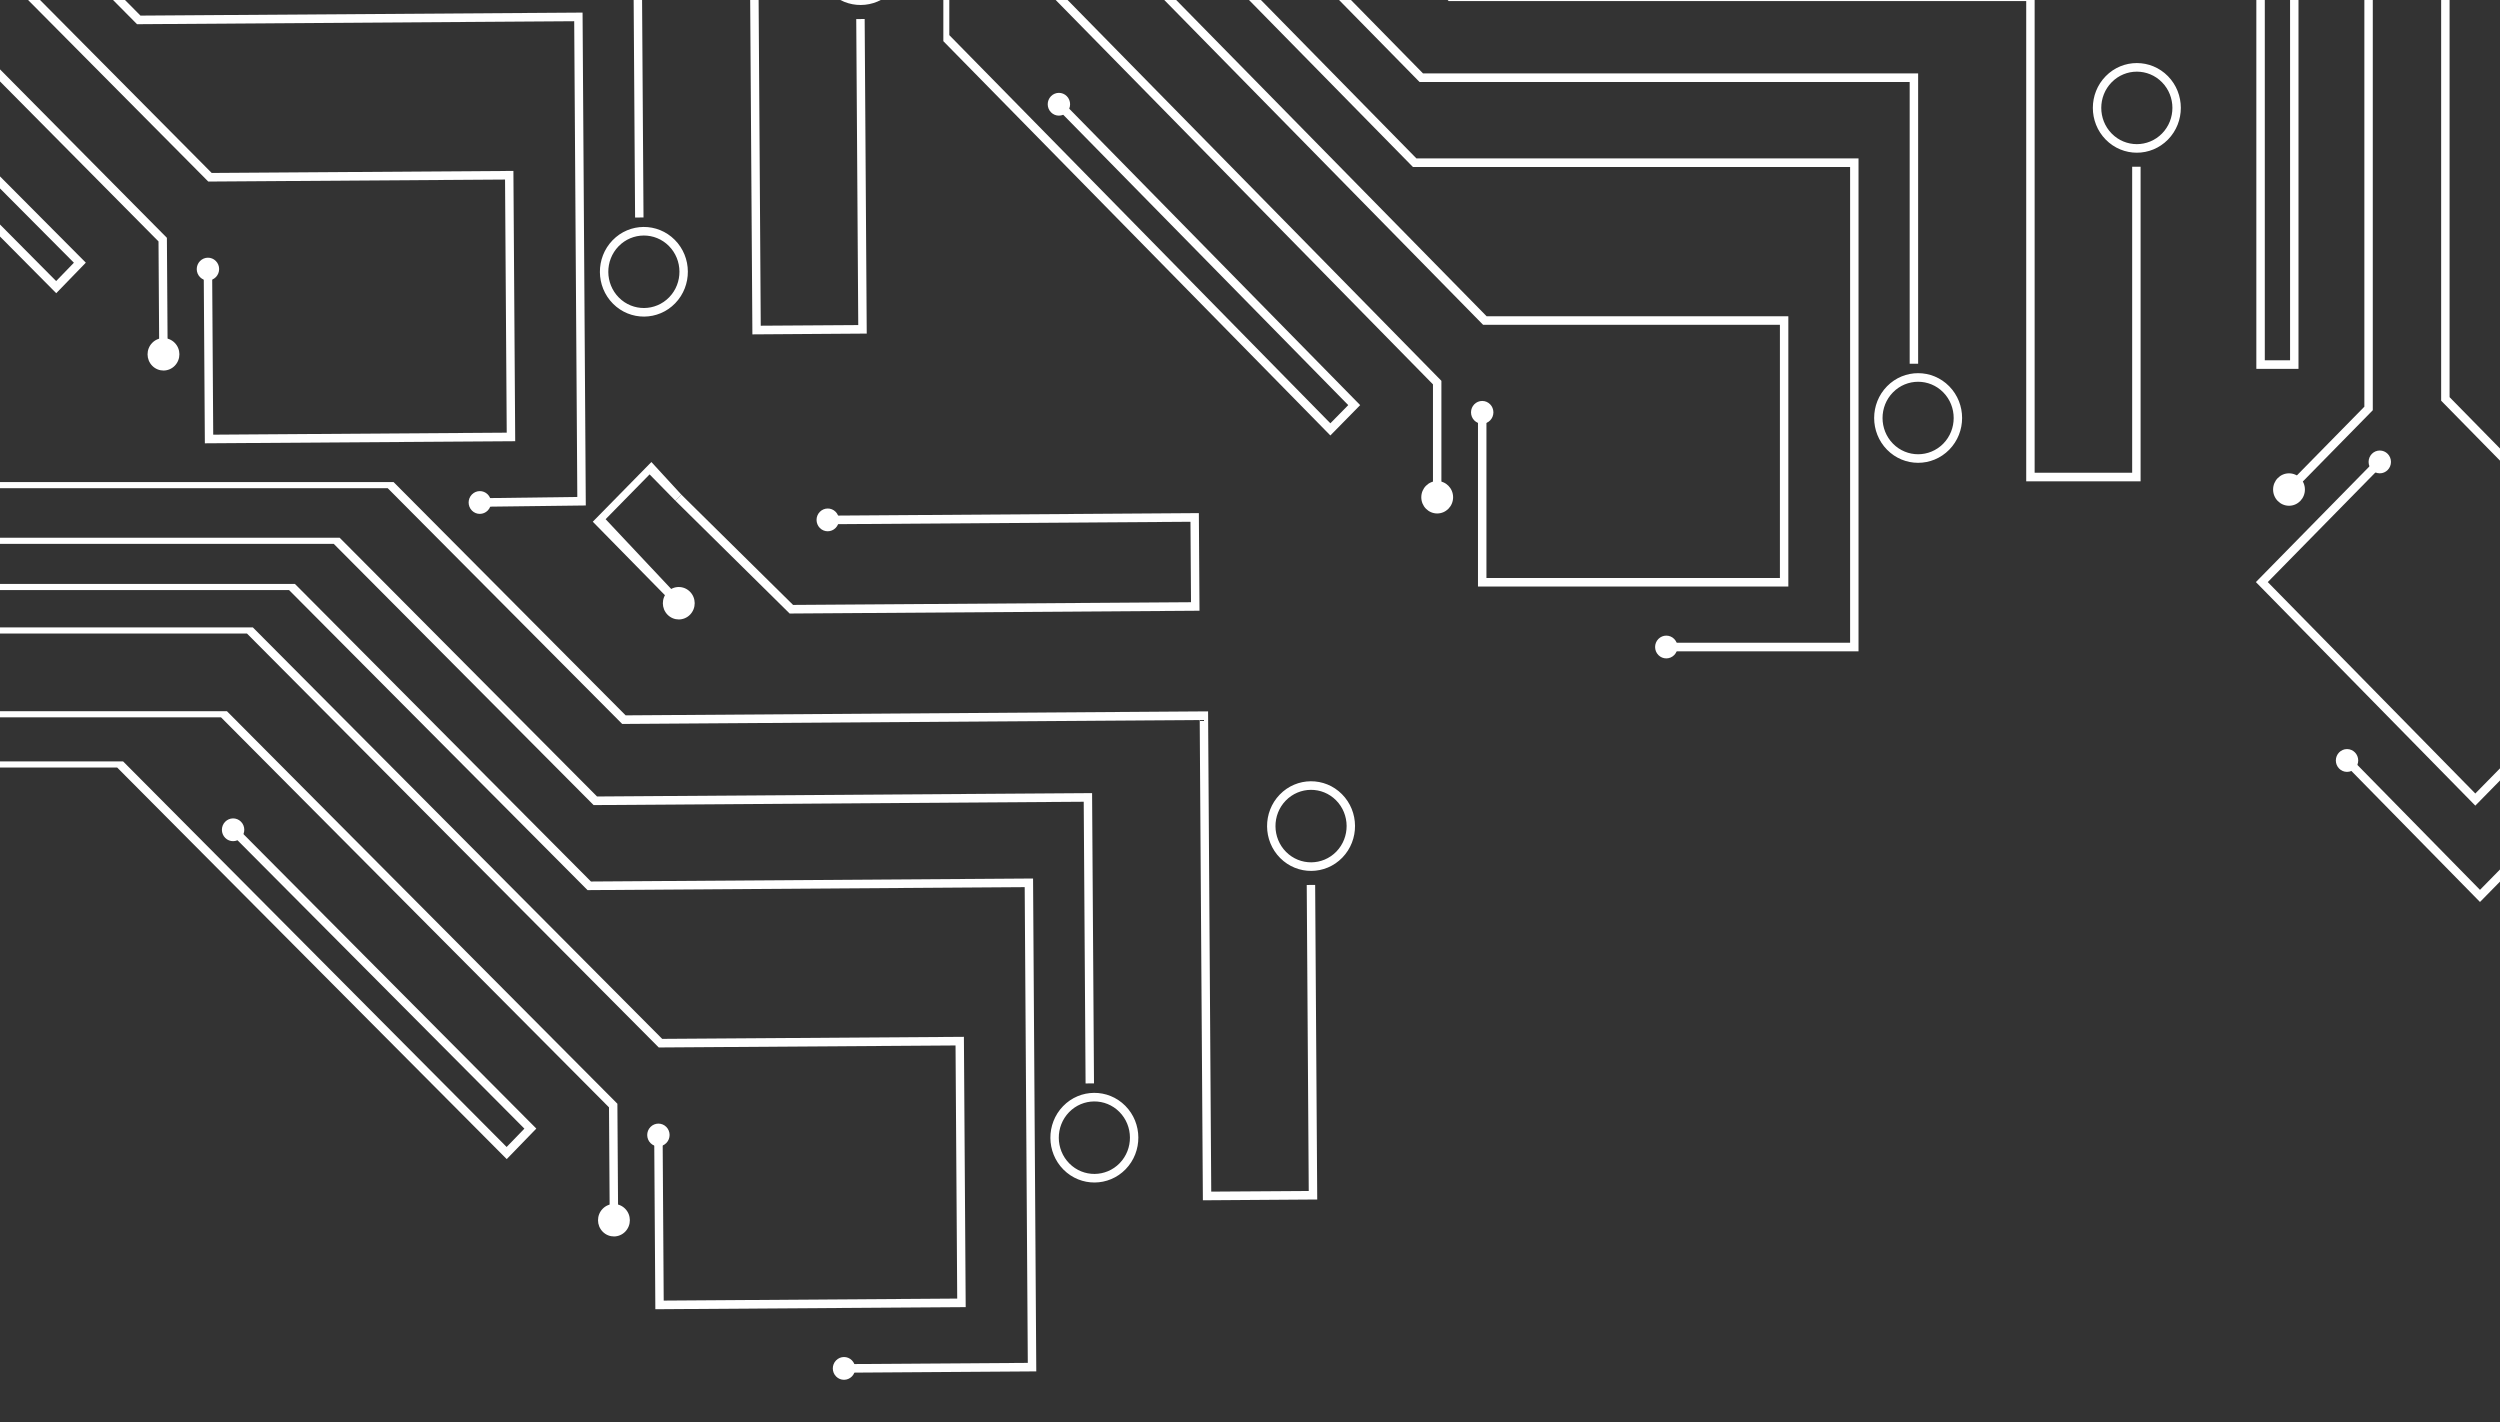 <?xml version="1.0" encoding="UTF-8"?><svg id="_Слой_2" xmlns="http://www.w3.org/2000/svg" width="822.05" height="467.72" xmlns:xlink="http://www.w3.org/1999/xlink" viewBox="0 0 822.05 467.72"><rect x="0" y="0" width="822.05" height="467.72" fill="#333333" stroke="none"/><defs><clipPath id="clippath"><rect x="177.17" y="-177.17" width="467.72" height="822.05" transform="translate(644.88 -177.17) rotate(90)" style="fill:none; stroke-width:0px;"/></clipPath></defs><g id="_Слой_1-2"><g style="clip-path:url(#clippath);"><polygon points="815.47 296.59 770.77 251.05 772.73 249.06 815.47 292.6 924.05 181.99 822.4 78.43 822.4 -89.11 825.17 -89.11 825.17 77.26 927.97 181.99 815.47 296.59" style="fill:#fff; stroke-width:0px;"/><polygon points="813.93 264.91 741.78 191.4 783.09 149.31 785.05 151.31 745.69 191.4 813.93 260.92 871.71 202.06 802.7 131.76 802.7 -89.11 805.47 -89.11 805.47 130.59 875.63 202.06 813.93 264.91" style="fill:#fff; stroke-width:0px;"/><polygon points="753.64 161.97 751.68 159.97 777.45 133.73 777.45 -89.11 780.22 -89.11 780.22 134.89 753.64 161.97" style="fill:#fff; stroke-width:0px;"/><path d="m757.9,160.97c0,2.95-2.34,5.33-5.23,5.33s-5.23-2.39-5.23-5.33,2.34-5.33,5.23-5.33,5.23,2.39,5.23,5.33Z" style="fill:#fff; stroke-width:0px;"/><path d="m775.43,250.06c0,2.07-1.65,3.75-3.68,3.75s-3.68-1.68-3.68-3.75,1.65-3.75,3.68-3.75,3.68,1.68,3.68,3.75Z" style="fill:#fff; stroke-width:0px;"/><ellipse cx="782.52" cy="151.89" rx="3.68" ry="3.75" style="fill:#fff; stroke-width:0px;"/><polygon points="755.79 121.29 741.93 121.29 741.93 -89.11 744.71 -89.11 744.71 118.47 753.02 118.47 753.02 -79.79 755.79 -79.79 755.79 121.29" style="fill:#fff; stroke-width:0px;"/><polygon points="630.72 119.6 627.94 119.6 627.94 26.97 466.78 26.97 381.9 -59.51 381.93 -112.38 383.86 -112.38 383.86 -61.5 467.92 24.14 630.72 24.14 630.72 119.6" style="fill:#fff; stroke-width:0px;"/><polygon points="611.12 214.17 547.9 214.17 547.9 211.34 608.35 211.34 608.35 54.91 464.6 54.91 367.09 -44.42 367.09 -112.38 369.05 -112.38 369.05 -46.42 465.75 52.09 611.12 52.09 611.12 214.17" style="fill:#fff; stroke-width:0px;"/><polygon points="588.04 192.87 485.99 192.87 485.99 133.35 488.77 133.35 488.77 190.05 585.27 190.05 585.27 106.81 487.68 106.81 353.16 -30.23 353.16 -112.38 355.12 -112.38 355.12 -32.23 488.83 103.99 588.04 103.99 588.04 192.87" style="fill:#fff; stroke-width:0px;"/><polygon points="473.96 163.51 471.19 163.51 471.19 126.39 344.45 -2.73 344.45 -112.38 346.41 -112.38 346.41 -4.72 473.96 125.22 473.96 163.51" style="fill:#fff; stroke-width:0px;"/><polygon points="703.87 158.27 666.26 158.27 666.26 .35 476.36 .35 371.38 -106.6 373.34 -108.6 477.5 -2.47 669.03 -2.47 669.03 155.45 701.1 155.45 701.1 54.83 703.87 54.83 703.87 158.27" style="fill:#fff; stroke-width:0px;"/><path d="m712.87,45.9c-5.64,5.75-14.82,5.75-20.47,0-5.64-5.75-5.64-15.1,0-20.85,5.64-5.75,14.82-5.75,20.47,0,5.64,5.75,5.64,15.1,0,20.85Zm-18.51-18.85c-4.56,4.65-4.56,12.21,0,16.86s11.98,4.65,16.55,0c4.56-4.65,4.56-12.21,0-16.86-4.56-4.65-11.98-4.65-16.55,0Z" style="fill:#fff; stroke-width:0px;"/><path d="m640.95,147.87c-5.64,5.75-14.82,5.75-20.46,0-5.64-5.75-5.64-15.1,0-20.85,5.64-5.75,14.82-5.75,20.46,0s5.64,15.1,0,20.85Zm-18.51-18.85c-4.56,4.65-4.56,12.21,0,16.86,4.56,4.65,11.98,4.65,16.55,0,4.56-4.65,4.56-12.21,0-16.86-4.56-4.65-11.98-4.65-16.55,0Z" style="fill:#fff; stroke-width:0px;"/><ellipse cx="472.58" cy="163.51" rx="5.23" ry="5.33" style="fill:#fff; stroke-width:0px;"/><path d="m550.51,210.1c1.44,1.46,1.44,3.84,0,5.3-1.44,1.46-3.77,1.46-5.2,0-1.44-1.46-1.44-3.84,0-5.3,1.44-1.46,3.77-1.46,5.2,0Z" style="fill:#fff; stroke-width:0px;"/><ellipse cx="487.38" cy="135.59" rx="3.68" ry="3.75" style="fill:#fff; stroke-width:0px;"/><polygon points="447.25 133.21 437.45 143.19 310.19 13.54 310.19 -112.38 312.15 -112.38 312.15 11.55 437.45 139.19 443.33 133.21 346.77 34.84 348.73 32.84 447.25 133.21" style="fill:#fff; stroke-width:0px;"/><path d="m350.79,31.63c1.44,1.46,1.44,3.84,0,5.3-1.44,1.46-3.77,1.46-5.2,0-1.44-1.46-1.44-3.84,0-5.3,1.44-1.46,3.77-1.46,5.2,0Z" style="fill:#fff; stroke-width:0px;"/><polygon points="359.73 356.24 356.96 356.26 356.35 263.63 195.19 264.73 109.74 178.83 -136.42 178.83 -136.42 176.82 111.69 176.82 196.32 261.9 359.1 260.79 359.73 356.24" style="fill:#fff; stroke-width:0px;"/><polygon points="340.75 450.94 277.54 451.37 277.52 448.55 337.96 448.14 336.94 291.71 193.19 292.69 95.04 194.02 -136.42 194.02 -136.42 192.01 96.98 192.01 194.32 289.86 339.69 288.87 340.75 450.94" style="fill:#fff; stroke-width:0px;"/><polygon points="317.54 429.81 215.49 430.5 215.1 370.98 217.87 370.96 218.24 427.66 314.75 427 314.2 343.77 216.61 344.43 81.2 208.31 -136.42 208.31 -136.42 206.3 83.14 206.3 217.74 341.6 316.95 340.93 317.54 429.81" style="fill:#fff; stroke-width:0px;"/><polygon points="203.26 401.22 200.49 401.24 200.25 364.12 72.67 235.87 -136.42 235.87 -136.42 233.86 74.62 233.86 203.01 362.93 203.26 401.22" style="fill:#fff; stroke-width:0px;"/><polygon points="433.13 394.42 395.53 394.68 394.49 236.76 204.59 238.05 127.48 160.52 -136.42 160.52 -136.42 158.52 129.42 158.52 205.72 235.22 397.24 233.91 398.28 391.83 430.34 391.62 429.68 291 432.45 290.98 433.13 394.42" style="fill:#fff; stroke-width:0px;"/><polygon points="224.17 197.35 222.22 199.36 194.92 171.55 214.19 151.92 224.04 162.64 222.09 164.65 213.6 155.99 199.14 170.72 224.17 197.35" style="fill:#fff; stroke-width:0px;"/><polygon points="394.42 200.82 259.65 201.74 222.09 164.65 224.04 162.64 260.78 198.91 391.63 198.02 391.45 171.57 271.79 172.38 271.77 169.56 394.21 168.72 394.42 200.82" style="fill:#fff; stroke-width:0px;"/><path d="m441.4,281.99c-5.6,5.79-14.79,5.85-20.46.14-5.68-5.71-5.74-15.06-.14-20.85s14.79-5.85,20.46-.14c5.68,5.71,5.74,15.06.14,20.85Zm-18.63-18.73c-4.53,4.68-4.48,12.24.11,16.86,4.59,4.62,12.01,4.57,16.55-.11,4.53-4.68,4.48-12.24-.11-16.86-4.59-4.62-12.01-4.57-16.55.11Z" style="fill:#fff; stroke-width:0px;"/><path d="m370.15,384.45c-5.6,5.79-14.78,5.85-20.46.14-5.68-5.71-5.74-15.06-.14-20.85,5.6-5.79,14.78-5.85,20.46-.14s5.74,15.06.14,20.85Zm-18.63-18.73c-4.53,4.68-4.48,12.24.11,16.86,4.59,4.62,12.01,4.57,16.55-.11,4.53-4.68,4.48-12.24-.11-16.86-4.59-4.62-12.01-4.57-16.55.11Z" style="fill:#fff; stroke-width:0px;"/><path d="m205.55,397.44c2.06,2.07,2.08,5.44.05,7.54s-5.34,2.12-7.4.05c-2.06-2.07-2.08-5.44-.05-7.54,2.03-2.1,5.34-2.12,7.4-.05Z" style="fill:#fff; stroke-width:0px;"/><path d="m226.87,194.56c2.06,2.07,2.08,5.44.05,7.54-2.03,2.1-5.34,2.12-7.4.05-2.06-2.07-2.08-5.44-.05-7.54s5.34-2.12,7.4-.05Z" style="fill:#fff; stroke-width:0px;"/><path d="m274.76,168.28c1.45,1.45,1.46,3.83.03,5.3s-3.76,1.49-5.2.04-1.46-3.83-.03-5.3c1.43-1.47,3.76-1.49,5.2-.04Z" style="fill:#fff; stroke-width:0px;"/><path d="m280.11,447.29c1.45,1.45,1.46,3.83.03,5.3s-3.76,1.49-5.2.04c-1.45-1.45-1.46-3.83-.03-5.3s3.76-1.49,5.2-.04Z" style="fill:#fff; stroke-width:0px;"/><path d="m219.08,370.54c1.45,1.45,1.46,3.83.03,5.3-1.43,1.47-3.76,1.49-5.2.04s-1.46-3.83-.03-5.3c1.43-1.47,3.76-1.49,5.2-.04Z" style="fill:#fff; stroke-width:0px;"/><polygon points="176.35 371.1 166.62 381.14 38.52 252.37 -136.42 252.37 -136.42 250.36 40.47 250.36 166.59 377.15 172.43 371.12 75.23 273.41 77.18 271.4 176.35 371.1" style="fill:#fff; stroke-width:0px;"/><path d="m79.23,270.18c1.45,1.45,1.46,3.83.03,5.3s-3.76,1.49-5.2.04c-1.45-1.45-1.46-3.83-.03-5.3,1.43-1.47,3.76-1.49,5.2-.04Z" style="fill:#fff; stroke-width:0px;"/><polygon points="211.6 71.51 208.83 71.53 208.22 -21.1 47.06 -20 -38.39 -105.9 -36.44 -107.91 48.19 -22.83 210.97 -23.94 211.6 71.51" style="fill:#fff; stroke-width:0px;"/><polygon points="192.62 166.21 157.78 166.64 157.76 163.82 189.83 163.41 188.81 6.98 45.06 7.96 -81.46 -119.62 -79.52 -121.63 46.19 5.13 191.56 4.14 192.62 166.21" style="fill:#fff; stroke-width:0px;"/><polygon points="169.41 145.08 67.36 145.77 66.97 86.25 69.74 86.23 70.11 142.93 166.62 142.27 166.07 59.04 68.48 59.7 -95.3 -105.33 -93.36 -107.34 69.61 56.87 168.82 56.2 169.41 145.08" style="fill:#fff; stroke-width:0px;"/><polygon points="55.13 116.49 52.36 116.51 52.12 79.39 -132.2 -106.67 -130.26 -108.68 54.88 78.2 55.13 116.49" style="fill:#fff; stroke-width:0px;"/><polygon points="285 109.69 247.4 109.95 246.36 -47.97 56.46 -46.68 -20.65 -124.21 -18.71 -126.22 57.59 -49.51 249.12 -50.82 250.15 107.1 282.21 106.89 281.55 6.27 284.32 6.25 285 109.69" style="fill:#fff; stroke-width:0px;"/><path d="m293.27-2.74c-5.6,5.79-14.79,5.85-20.46.14-5.68-5.71-5.74-15.06-.14-20.85,5.6-5.79,14.79-5.85,20.46-.14,5.68,5.71,5.74,15.06.14,20.85Zm-18.63-18.73c-4.53,4.68-4.48,12.24.11,16.86,4.59,4.62,12.01,4.57,16.55-.11,4.53-4.68,4.48-12.24-.11-16.86-4.59-4.62-12.01-4.57-16.55.11Z" style="fill:#fff; stroke-width:0px;"/><path d="m222.02,99.72c-5.6,5.79-14.78,5.85-20.46.14-5.68-5.71-5.74-15.06-.14-20.85,5.6-5.79,14.78-5.85,20.46-.14,5.68,5.71,5.74,15.06.14,20.85Zm-18.63-18.73c-4.53,4.68-4.48,12.24.11,16.86,4.59,4.62,12.01,4.57,16.55-.11,4.53-4.68,4.48-12.24-.11-16.86-4.59-4.62-12.01-4.57-16.55.11Z" style="fill:#fff; stroke-width:0px;"/><path d="m57.43,112.71c2.06,2.07,2.08,5.44.05,7.54-2.03,2.1-5.34,2.12-7.4.05-2.06-2.07-2.08-5.44-.05-7.54,2.03-2.1,5.34-2.12,7.4-.05Z" style="fill:#fff; stroke-width:0px;"/><path d="m160.36,162.56c1.45,1.45,1.46,3.83.03,5.3-1.43,1.47-3.76,1.49-5.2.04-1.45-1.45-1.46-3.83-.03-5.3,1.43-1.47,3.76-1.49,5.2-.04Z" style="fill:#fff; stroke-width:0px;"/><path d="m70.96,85.81c1.45,1.45,1.46,3.83.03,5.3-1.43,1.47-3.76,1.49-5.2.04-1.45-1.45-1.46-3.83-.03-5.3,1.43-1.47,3.76-1.49,5.2-.04Z" style="fill:#fff; stroke-width:0px;"/><polygon points="28.22 86.37 18.49 96.41 -137.98 -61.27 -136.04 -63.28 18.46 92.42 24.3 86.39 -72.9 -11.32 -70.95 -13.33 28.22 86.37" style="fill:#fff; stroke-width:0px;"/></g></g></svg>